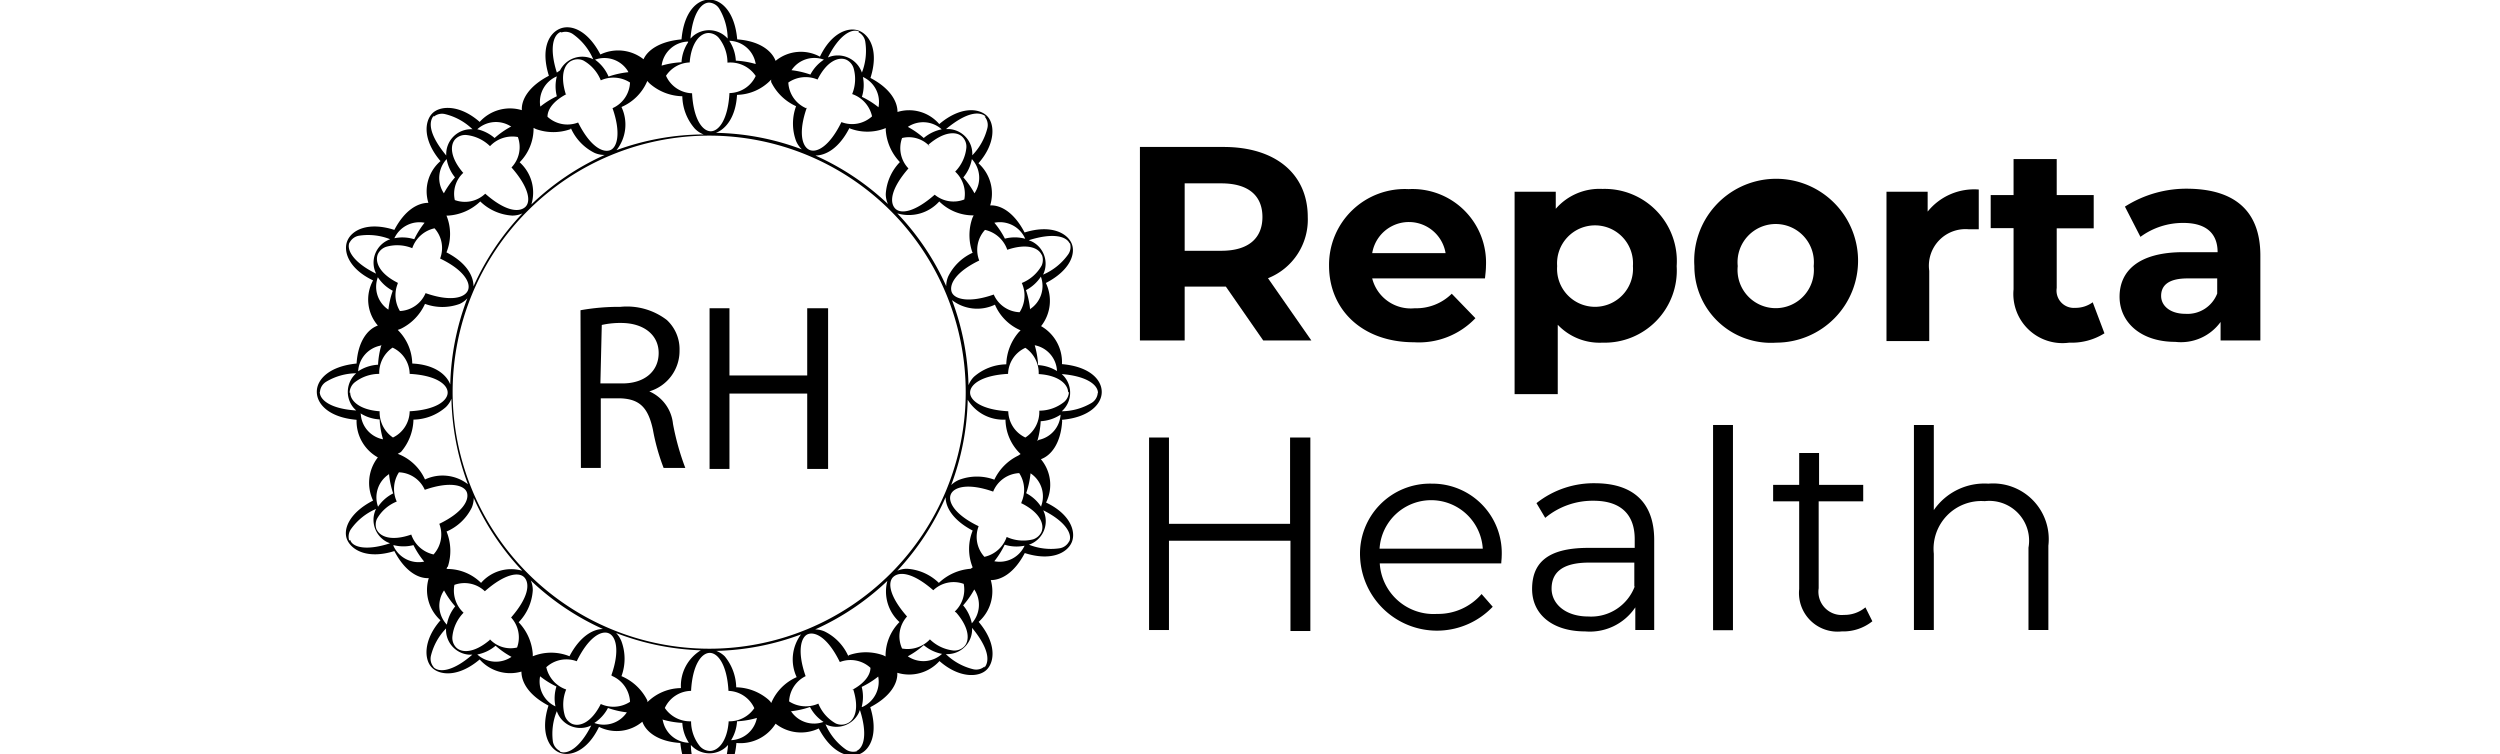 <svg id="Layer_2" data-name="Layer 2" 
    xmlns="http://www.w3.org/2000/svg" viewBox="0 0 125.71 37.93">
    <defs>
        <style>.cls-1{fill:#000;}.cls-2{isolation:isolate;}</style>
    </defs>
    <title>reporta logo</title>
    <path id="rnd1" class="cls-1" d="M53.4,21.11c1.36-.12,2-.78,2-1.4s-.61-1.28-2-1.4a2.09,2.09,0,0,0-1.05-1.91,2.06,2.06,0,0,0,.24-2.17c1.22-.63,1.52-1.48,1.29-2s-1.05-.95-2.36-.54c-.52-1-1.19-1.39-1.73-1.36a2.05,2.05,0,0,0-.59-2.12c.88-1,.83-2,.42-2.39s-1.34-.47-2.39.42a2,2,0,0,0-2.1-.61c0-.53-.37-1.19-1.36-1.71.42-1.31,0-2.12-.54-2.36s-1.42.07-2,1.29A2,2,0,0,0,39,3.06c-.19-.51-.81-1-1.93-1.08-.12-1.37-.78-2-1.4-2s-1.28.61-1.4,2c-1.11.1-1.71.55-1.91,1a2.06,2.06,0,0,0-2.17-.24c-.63-1.21-1.48-1.54-2.05-1.29s-.95,1.05-.54,2.36c-1,.52-1.39,1.19-1.36,1.73a2.05,2.05,0,0,0-2.12.59c-1-.88-2-.83-2.39-.42s-.47,1.34.42,2.39a2,2,0,0,0-.61,2.1c-.54,0-1.19.37-1.71,1.36-1.31-.42-2.13,0-2.36.54s.07,1.42,1.29,2A2,2,0,0,0,19,16.37c-.51.18-1,.79-1.07,1.91-1.38.14-2,.8-2,1.42s.61,1.29,2,1.41A2.09,2.09,0,0,0,19,23a2.08,2.08,0,0,0-.24,2.17c-1.22.63-1.54,1.48-1.29,2s1.05.95,2.36.54c.52,1,1.19,1.39,1.73,1.36a2.05,2.05,0,0,0,.59,2.12c-.88,1-.83,2-.42,2.39s1.34.47,2.39-.42a2.05,2.05,0,0,0,2.1.61c0,.54.37,1.19,1.36,1.71-.42,1.31,0,2.13.54,2.36s1.42-.07,2-1.29a2,2,0,0,0,2.18-.26c.18.51.79,1,1.91,1.07.14,1.38.8,2,1.42,2s1.28-.61,1.4-2A2.09,2.09,0,0,0,39,36.39a2.07,2.07,0,0,0,2.17.24c.64,1.22,1.49,1.52,2.05,1.29s.95-1.05.54-2.36c1-.52,1.39-1.19,1.36-1.73a2.05,2.05,0,0,0,2.12-.59c1,.88,2,.83,2.39.42s.47-1.34-.42-2.39a2.05,2.05,0,0,0,.61-2.1c.54,0,1.19-.37,1.71-1.36,1.31.42,2.13,0,2.36-.54s-.07-1.42-1.29-2a2,2,0,0,0-.26-2.18c.51-.18,1-.79,1.07-1.91m-1.25,1a4.32,4.32,0,0,0,.17-1,2,2,0,0,0,1-.33,1.38,1.38,0,0,1-1.1,1.27Zm-.79,3.13c.92.46,1.16,1.05,1,1.44a.71.71,0,0,1-.42.37A2,2,0,0,1,50.62,27h0v0a1.53,1.53,0,0,1-1.12,1,1.49,1.49,0,0,1-.29-1.54v0h0c-1.19-.57-1.56-1.22-1.4-1.6s.88-.58,2.13-.14h0v0a1.49,1.49,0,0,1,1.31-.93,1.53,1.53,0,0,1,.11,1.47v.08Zm-3.28,5.5,0,0,0,0c.67.78.68,1.42.38,1.71a.69.69,0,0,1-.53.19,2,2,0,0,1-1.18-.56l0,0,0,0a1.54,1.54,0,0,1-1.4.46A1.48,1.48,0,0,1,45.61,31l0,0,0,0c-.88-1-1-1.72-.68-2s1-.19,2,.68l0,0,0,0a1.48,1.48,0,0,1,1.53-.32,1.51,1.51,0,0,1-.45,1.39ZM42.9,34.65h0v0c.32,1,.08,1.57-.31,1.73a.69.69,0,0,1-.56,0,2,2,0,0,1-.88-1v0h0a1.54,1.54,0,0,1-1.47-.11A1.48,1.48,0,0,1,40.51,34h0v0c-.44-1.25-.24-2,.14-2.12s1,.22,1.58,1.41v0h0a1.48,1.48,0,0,1,1.54.29c0,.36-.3.79-.94,1.12Zm-6.26,1.63h0v0c-.07,1-.53,1.48-.94,1.48a.7.7,0,0,1-.51-.24,2,2,0,0,1-.44-1.25v0h0a1.53,1.53,0,0,1-1.32-.67,1.48,1.48,0,0,1,1.32-.86h0v0c.07-1.32.53-1.91.94-1.91s.87.6.94,1.91v0h0a1.48,1.48,0,0,1,1.3.87,1.52,1.52,0,0,1-1.3.66ZM22.76,19.72a12.9,12.9,0,1,1,12.91,12.9h0A12.92,12.92,0,0,1,22.76,19.72ZM30.8,34a1.49,1.49,0,0,1,.88,1.29,1.53,1.53,0,0,1-1.47.11h0v0c-.46.92-1.05,1.16-1.44,1a.7.7,0,0,1-.37-.42,2,2,0,0,1,.07-1.31v0h0a1.53,1.53,0,0,1-1-1.12A1.49,1.49,0,0,1,29,33.25h0v0c.58-1.19,1.22-1.56,1.6-1.41s.58.88.14,2.12v0Zm-2.16-1a2.46,2.46,0,0,0-1.85,0v-.11a2.57,2.57,0,0,0-.71-1.6,2.54,2.54,0,0,0,.71-1.6,1.2,1.2,0,0,0-.1-.5,13.1,13.1,0,0,0,3.63,2.44c-.52,0-1.17.39-1.68,1.36Zm-4-.83,0,0,0,0c-.78.67-1.42.68-1.71.38a.7.7,0,0,1-.18-.56,2,2,0,0,1,.56-1.18l0,0,0,0a1.52,1.52,0,0,1-.46-1.4,1.48,1.48,0,0,1,1.53.32l0,0,0,0c1-.88,1.73-1,2-.68s.19,1-.68,2l0,0,0,0A1.48,1.48,0,0,1,26,32.56a1.43,1.43,0,0,1-1.39-.44Zm-5.69-5.51a.7.7,0,0,1,0-.56,2,2,0,0,1,1-.88h0v0a1.54,1.54,0,0,1,.11-1.47,1.48,1.48,0,0,1,1.3.88v0h0c1.25-.44,2-.24,2.12.14s-.21,1-1.39,1.57h0v0a1.49,1.49,0,0,1-.29,1.54,1.53,1.53,0,0,1-1.12-1v0h0c-1,.35-1.59.11-1.75-.28Zm-1.37-6.91a.7.7,0,0,1,.24-.51,2,2,0,0,1,1.25-.44h0v0a1.53,1.53,0,0,1,.67-1.32,1.48,1.48,0,0,1,.86,1.32v0h0c1.32.07,1.91.53,1.91.94s-.59.87-1.91.94h0v0A1.49,1.49,0,0,1,19.76,22a1.53,1.53,0,0,1-.67-1.32v0h0c-1-.07-1.48-.52-1.48-.94ZM20,14.22c-.92-.46-1.16-1.05-1-1.44a.7.7,0,0,1,.42-.37,2,2,0,0,1,1.31.07h0v0a1.53,1.53,0,0,1,1.12-1A1.48,1.48,0,0,1,22.13,13v0h0c1.19.57,1.56,1.22,1.4,1.6s-.88.58-2.13.14h0v0a1.48,1.48,0,0,1-1.29.9A1.54,1.54,0,0,1,20,14.26v0Zm3.29-5.53,0,0,0,0c-.67-.78-.67-1.42-.38-1.71a.7.7,0,0,1,.55-.19,2,2,0,0,1,1.18.56l0,0,0,0a1.54,1.54,0,0,1,1.4-.46,1.48,1.48,0,0,1-.32,1.53l0,0,0,0c.88,1,1,1.73.68,2s-1,.2-2-.68l0,0,0,0a1.48,1.48,0,0,1-1.53.32,1.43,1.43,0,0,1,.44-1.38Zm5.17-3.92h0v0c-.32-1-.08-1.57.31-1.73a.7.7,0,0,1,.56,0,2,2,0,0,1,.88,1v0h0a1.54,1.54,0,0,1,1.47.11,1.48,1.48,0,0,1-.88,1.29h0v0c.44,1.25.24,2-.14,2.12s-1-.22-1.59-1.4v0h0a1.48,1.48,0,0,1-1.54-.29c0-.37.3-.79.94-1.13Zm.24,1.66a2.54,2.54,0,0,0,1.2,1.26,1.25,1.25,0,0,0,.51.1,13,13,0,0,0-3.69,2.49,2.05,2.05,0,0,0-.59-2.12,2.42,2.42,0,0,0,.7-1.73l.12.06a2.58,2.58,0,0,0,1.75,0Zm-6.15,4.41a2.57,2.57,0,0,0,1.6-.71,2.53,2.53,0,0,0,1.6.71,1.22,1.22,0,0,0,.52-.11,13.1,13.1,0,0,0-2.46,3.67c0-.54-.37-1.2-1.36-1.71a2.45,2.45,0,0,0,0-1.85Zm-2.39,5.69a2.57,2.57,0,0,0,1.21-1.25,2.53,2.53,0,0,0,1.75,0A1.22,1.22,0,0,0,23.5,15a13,13,0,0,0-.86,4.33c-.19-.5-.8-1-1.91-1.05A2.44,2.44,0,0,0,20,16.59Zm0,6.2a2.58,2.58,0,0,0,.63-1.63,2.53,2.53,0,0,0,1.63-.63,1.21,1.21,0,0,0,.28-.42,13,13,0,0,0,.83,4.3,2.08,2.08,0,0,0-2.16-.24A2.46,2.46,0,0,0,20,22.82Zm2.29,4a2.53,2.53,0,0,0,1.27-1.2,1.25,1.25,0,0,0,.1-.49,13.06,13.06,0,0,0,2.44,3.66,2,2,0,0,0-2.07.61,2.42,2.42,0,0,0-1.73-.7s0-.08.06-.12a2.58,2.58,0,0,0-.06-1.75ZM34.68,3.14h0v0c.08-1,.53-1.48.95-1.48a.7.7,0,0,1,.51.24,2,2,0,0,1,.44,1.25v0h0A1.53,1.53,0,0,1,38,3.82a1.48,1.48,0,0,1-1.32.86h0v0c-.07,1.32-.53,1.92-.94,1.92s-.87-.59-.94-1.91v0h0a1.48,1.48,0,0,1-1.31-.88A1.49,1.49,0,0,1,34.68,3.14Zm5.85,2.3a1.49,1.49,0,0,1-.89-1.29A1.53,1.53,0,0,1,41.11,4h0V4c.46-.92,1.05-1.16,1.44-1a.71.71,0,0,1,.37.42,2,2,0,0,1-.07,1.31v0h0a1.53,1.53,0,0,1,1,1.12,1.49,1.49,0,0,1-1.54.29h0l0,0c-.58,1.19-1.22,1.56-1.6,1.4s-.58-.88-.14-2.13v0Zm2.16,1a2.46,2.46,0,0,0,1.85,0v.11a2.58,2.58,0,0,0,.71,1.6,2.54,2.54,0,0,0-.71,1.6,1.2,1.2,0,0,0,.11.51A13.07,13.07,0,0,0,41,7.82c.53,0,1.19-.37,1.7-1.36Zm4,.83,0,0,0,0c.78-.67,1.42-.68,1.71-.38a.69.69,0,0,1,.19.56,2,2,0,0,1-.56,1.18l0,0,0,0a1.52,1.52,0,0,1,.46,1.4A1.48,1.48,0,0,1,47,9.79l0,0,0,0c-1,.88-1.72,1-2,.68s-.19-1,.68-2l0,0,0,0a1.48,1.48,0,0,1-.32-1.53,1.43,1.43,0,0,1,1.4.43Zm5.69,5.52a.7.7,0,0,1,0,.56,2,2,0,0,1-1,.88h0v0a1.54,1.54,0,0,1-.11,1.47,1.48,1.48,0,0,1-1.3-.89v0h0c-1.25.44-2,.24-2.12-.14s.21-1,1.39-1.57h0v0a1.48,1.48,0,0,1,.29-1.54,1.54,1.54,0,0,1,1.12,1v0h0c1-.34,1.59-.1,1.74.28Zm1.37,6.91a.7.7,0,0,1-.24.51,2,2,0,0,1-1.25.44h0v0A1.53,1.53,0,0,1,51.56,22a1.49,1.49,0,0,1-.86-1.32v0h0c-1.32-.07-1.92-.53-1.92-.94s.59-.87,1.91-.94h0v0a1.48,1.48,0,0,1,.87-1.31,1.53,1.53,0,0,1,.67,1.32v0h0c1,.06,1.48.51,1.48.93Zm-2.52-3a2.58,2.58,0,0,0-.63,1.62,2.53,2.53,0,0,0-1.63.63,1.25,1.25,0,0,0-.27.42,12.92,12.92,0,0,0-.83-4.28,2.07,2.07,0,0,0,2.16.23,2.45,2.45,0,0,0,1.29,1.29Zm-2.3-4a2.54,2.54,0,0,0-1.25,1.2,1.25,1.25,0,0,0-.1.49,13,13,0,0,0-2.46-3.66,2.06,2.06,0,0,0,2.11-.6,2.42,2.42,0,0,0,1.73.7l-.06.12a2.59,2.59,0,0,0,0,1.75ZM42.66,33a2.52,2.52,0,0,0-1.2-1.25,1.25,1.25,0,0,0-.47-.1,13.06,13.06,0,0,0,3.63-2.44,2.08,2.08,0,0,0,.61,2.07,2.42,2.42,0,0,0-.7,1.73l-.12-.06a2.59,2.59,0,0,0-1.74,0Zm6.15-4.4a2.59,2.59,0,0,0-1.6.71,2.53,2.53,0,0,0-1.6-.71,1.25,1.25,0,0,0-.49.1A13.09,13.09,0,0,0,47.55,25c0,.53.39,1.17,1.36,1.68a2.46,2.46,0,0,0,0,1.85Zm2.39-5.69A2.57,2.57,0,0,0,50,24.12a2.53,2.53,0,0,0-1.75,0,1.25,1.25,0,0,0-.42.27,12.9,12.9,0,0,0,.83-4.29,2.09,2.09,0,0,0,1.9,1,2.43,2.43,0,0,0,.76,1.73Zm4-3.16a.65.65,0,0,1-.31.51,3,3,0,0,1-1.5.42,1.25,1.25,0,0,0,.11-1.76l-.11-.11c1.25.1,1.82.54,1.82.95Zm-2-1.06a2,2,0,0,0-1-.33,4.33,4.33,0,0,0-.17-1,1.38,1.38,0,0,1,1.12,1.3ZM51.8,15.59a4.35,4.35,0,0,0-.21-1,2,2,0,0,0,.75-.68,1.39,1.39,0,0,1-.54,1.63Zm2-3.37a.65.65,0,0,1-.1.59,3,3,0,0,1-1.25,1,1.25,1.25,0,0,0-.57-1.67l-.15-.06c1.22-.39,1.9-.2,2.06.17ZM51.53,12a2,2,0,0,0-1,0A4.25,4.25,0,0,0,50,11.2a1.39,1.39,0,0,1,1.55.8ZM49,9.72a4.37,4.37,0,0,0-.56-.8A2,2,0,0,0,48.87,8,1.39,1.39,0,0,1,49,9.72Zm.51-3.86a.65.65,0,0,1,.14.58,3,3,0,0,1-.76,1.37,1.25,1.25,0,0,0-1.16-1.32h-.16c1-.83,1.66-.92,2-.63Zm-2.14.64a2,2,0,0,0-.92.44,4.32,4.32,0,0,0-.8-.56,1.39,1.39,0,0,1,1.71.13ZM44.17,5.39a4.26,4.26,0,0,0-.83-.52,2,2,0,0,0,.05-1,1.38,1.38,0,0,1,.78,1.54Zm-1-3.77a.65.65,0,0,1,.34.48,3,3,0,0,1-.17,1.55,1.29,1.29,0,0,0-.71-.76,1.27,1.27,0,0,0-1,0c.56-1.12,1.18-1.47,1.56-1.31ZM41.43,3a2,2,0,0,0-.68.75,4.42,4.42,0,0,0-.95-.22A1.38,1.38,0,0,1,41.43,3ZM38.78,4a.44.44,0,0,0,0,.13,2.57,2.57,0,0,0,1.25,1.21,2.53,2.53,0,0,0,0,1.75,1.25,1.25,0,0,0,.29.42A12.92,12.92,0,0,0,36,6.68c.5-.19,1-.8,1.06-1.91A2.43,2.43,0,0,0,38.78,4ZM38,3.22a4.33,4.33,0,0,0-1-.17,2,2,0,0,0-.33-1A1.38,1.38,0,0,1,38,3.22ZM35.66.13a.65.65,0,0,1,.51.31,3,3,0,0,1,.42,1.5,1.25,1.25,0,0,0-1.76-.11l-.11.11C34.82.69,35.26.13,35.66.13Zm-1.06,2a2,2,0,0,0-.33,1,4.32,4.32,0,0,0-1,.17A1.38,1.38,0,0,1,34.6,2.09Zm-2,2,.08.08a2.57,2.57,0,0,0,1.63.63,2.54,2.54,0,0,0,.63,1.63,1.25,1.25,0,0,0,.44.29A12.91,12.91,0,0,0,31,7.55a2.07,2.07,0,0,0,.25-2.17,2.46,2.46,0,0,0,1.3-1.31Zm-1-.5a4.39,4.39,0,0,0-1,.22A2,2,0,0,0,29.92,3a1.39,1.39,0,0,1,1.63.54Zm-3.36-2a.65.65,0,0,1,.59.1,3,3,0,0,1,1,1.25,1.25,1.25,0,0,0-1.67.56L28,3.65C27.62,2.45,27.81,1.77,28.18,1.61ZM28,3.84a2,2,0,0,0,0,1,4.15,4.15,0,0,0-.83.52A1.39,1.39,0,0,1,28,3.84ZM25.67,6.38a4.34,4.34,0,0,0-.8.56A2,2,0,0,0,24,6.5a1.39,1.39,0,0,1,1.71-.13Zm-3.86-.51a.65.65,0,0,1,.58-.13,3,3,0,0,1,1.37.76,1.25,1.25,0,0,0-1.32,1.32c-.83-1-.92-1.66-.63-2ZM22.46,8a2,2,0,0,0,.42.92,4.33,4.33,0,0,0-.56.8A1.39,1.39,0,0,1,22.46,8ZM21.35,11.2a4.26,4.26,0,0,0-.52.83,2,2,0,0,0-1-.05A1.39,1.39,0,0,1,21.35,11.2Zm-3.77,1a.65.65,0,0,1,.49-.35,3,3,0,0,1,1.55.18,1.25,1.25,0,0,0-.77,1.58l.06.15C17.77,13.2,17.42,12.57,17.57,12.2ZM19,13.94a2,2,0,0,0,.75.68,4.27,4.27,0,0,0-.22.95A1.38,1.38,0,0,1,19,13.94Zm.18,3.4a4.3,4.3,0,0,0-.17,1,2,2,0,0,0-1,.33,1.39,1.39,0,0,1,1.12-1.29Zm-3.09,2.36a.65.65,0,0,1,.32-.51,3,3,0,0,1,1.5-.42,1.25,1.25,0,0,0-.11,1.76l.11.11C16.64,20.56,16.08,20.12,16.08,19.71Zm2,1.06a2,2,0,0,0,1,.33,4.3,4.3,0,0,0,.17,1,1.38,1.38,0,0,1-1.12-1.29Zm1.47,3.05a4.31,4.31,0,0,0,.21,1,2,2,0,0,0-.76.67,1.39,1.39,0,0,1,.54-1.63Zm-2,3.37a.66.66,0,0,1,.1-.59,3,3,0,0,1,1.25-1,1.25,1.25,0,0,0,.56,1.67l.14.06c-1.19.39-1.89.2-2-.17Zm2.23.23a2,2,0,0,0,1,0,4.33,4.33,0,0,0,.54.83,1.39,1.39,0,0,1-1.55-.8Zm2.54,2.28a4.33,4.33,0,0,0,.56.8,2,2,0,0,0-.42.92,1.38,1.38,0,0,1-.15-1.71Zm-.52,3.86a.65.65,0,0,1-.14-.58,3,3,0,0,1,.76-1.37,1.25,1.25,0,0,0,1.16,1.32h.16c-.95.83-1.66.92-1.95.63ZM24,32.91a2,2,0,0,0,.92-.44,4.35,4.35,0,0,0,.8.56A1.39,1.39,0,0,1,24,32.91ZM27.15,34a4.34,4.34,0,0,0,.83.52,2,2,0,0,0-.05,1A1.38,1.38,0,0,1,27.16,34Zm1,3.76a.65.65,0,0,1-.35-.48A3,3,0,0,1,28,35.76a1.25,1.25,0,0,0,1.58.78l.15-.06c-.56,1.12-1.19,1.47-1.56,1.32Zm1.74-1.41a2,2,0,0,0,.68-.75,4.38,4.38,0,0,0,.95.22,1.39,1.39,0,0,1-1.62.54Zm2.66-1a.44.44,0,0,0,0-.13A2.57,2.57,0,0,0,31.25,34a2.53,2.53,0,0,0,0-1.75,1.25,1.25,0,0,0-.27-.42,12.94,12.94,0,0,0,4.26.87,2.09,2.09,0,0,0-1,1.9,2.44,2.44,0,0,0-1.71.73Zm.76.83a4.31,4.31,0,0,0,1,.17,2,2,0,0,0,.33,1,1.38,1.38,0,0,1-1.31-1.12Zm2.36,3.09a.65.65,0,0,1-.51-.31,3,3,0,0,1-.42-1.5,1.25,1.25,0,0,0,1.76.11l.11-.11c-.11,1.25-.55,1.81-1,1.81Zm1.06-2a2,2,0,0,0,.33-1,4.31,4.31,0,0,0,1-.17,1.38,1.38,0,0,1-1.31,1.12Zm2-2-.08-.08a2.57,2.57,0,0,0-1.63-.63A2.54,2.54,0,0,0,36.44,33a1.25,1.25,0,0,0-.42-.27,13,13,0,0,0,4.26-.83,2.1,2.1,0,0,0-.22,2.15,2.46,2.46,0,0,0-1.28,1.3Zm1,.5a4.41,4.41,0,0,0,1-.22,2,2,0,0,0,.68.75,1.39,1.39,0,0,1-1.63-.53Zm3.37,2a.65.65,0,0,1-.59-.1,3,3,0,0,1-1-1.25,1.25,1.25,0,0,0,1.67-.57l.06-.15c.39,1.22.2,1.9-.17,2.06Zm.23-2.23a2,2,0,0,0,0-1,4.31,4.31,0,0,0,.83-.52,1.39,1.39,0,0,1-.8,1.53ZM45.65,33a4.33,4.33,0,0,0,.8-.56,2,2,0,0,0,.92.44,1.39,1.39,0,0,1-1.71.13Zm3.86.51a.64.64,0,0,1-.58.14,3,3,0,0,1-1.37-.76,1.25,1.25,0,0,0,1.32-1.32c.82,1,.91,1.66.62,2Zm-.64-2.15a2,2,0,0,0-.44-.92,4.39,4.39,0,0,0,.56-.8,1.39,1.39,0,0,1-.13,1.71ZM50,28.22a4.39,4.39,0,0,0,.52-.83,2,2,0,0,0,1,.05,1.38,1.38,0,0,1-1.53.78Zm3.76-1a.65.65,0,0,1-.48.35,3,3,0,0,1-1.54-.18,1.25,1.25,0,0,0,.78-1.58l-.06-.15c1.12.56,1.47,1.19,1.31,1.56Zm-1.41-1.74a2,2,0,0,0-.75-.68,4.39,4.39,0,0,0,.22-1,1.39,1.39,0,0,1,.54,1.63Z"/>
    <g class="cls-2">
        <path class="cls-1" d="M29.19,15.6a10.87,10.87,0,0,1,2-.17,3.3,3.3,0,0,1,2.34.66,2,2,0,0,1,.64,1.53,2.12,2.12,0,0,1-1.52,2.06v0a2,2,0,0,1,1.19,1.63,12.81,12.81,0,0,0,.62,2.22H33.37a10.48,10.48,0,0,1-.54-1.93c-.24-1.11-.67-1.53-1.62-1.57h-1v3.5h-1Zm1,3.68H31.3c1.11,0,1.82-.61,1.82-1.53s-.76-1.5-1.86-1.51a4.27,4.27,0,0,0-1,.1Z"/>
        <path class="cls-1" d="M36.68,15.5v3.38h3.91V15.5h1.05v8.08H40.59V19.79H36.68v3.79h-1V15.5Z"/>
    </g>
    <g class="cls-2">
        <path class="cls-1" d="M63.52,17.12l-1.88-2.71H59.57v2.71H57.32V7.39h4.21c2.6,0,4.23,1.35,4.23,3.53a3.17,3.17,0,0,1-2,3.07l2.18,3.13Zm-2.11-7.9H59.57v3.39h1.84c1.38,0,2.07-.64,2.07-1.7S62.79,9.22,61.41,9.22Z"/>
        <path class="cls-1" d="M74.67,14H69a2,2,0,0,0,2.14,1.5A2.54,2.54,0,0,0,73,14.77L74.19,16a3.92,3.92,0,0,1-3.09,1.21c-2.59,0-4.27-1.63-4.27-3.85a3.81,3.81,0,0,1,4-3.85,3.7,3.7,0,0,1,3.89,3.88C74.72,13.57,74.69,13.81,74.67,14ZM69,12.73h3.69a1.87,1.87,0,0,0-3.69,0Z"/>
        <path class="cls-1" d="M84.31,13.38a3.63,3.63,0,0,1-3.73,3.85,2.9,2.9,0,0,1-2.25-.9v3.49H76.16V9.64h2.07v.86a2.91,2.91,0,0,1,2.35-1A3.63,3.63,0,0,1,84.31,13.38Zm-2.2,0a1.91,1.91,0,1,0-3.81,0,1.91,1.91,0,1,0,3.81,0Z"/>
        <path class="cls-1" d="M85.2,13.38a4.12,4.12,0,1,1,4.12,3.85A3.85,3.85,0,0,1,85.2,13.38Zm6,0a1.92,1.92,0,1,0-3.82,0,1.92,1.92,0,1,0,3.82,0Z"/>
    </g>
    <g class="cls-2">
        <path class="cls-1" d="M99.5,9.53v2l-.49,0a1.84,1.84,0,0,0-2,2.09v3.53H94.86V9.64h2.07v1A3,3,0,0,1,99.5,9.53Z"/>
    </g>
    <g class="cls-2">
        <path class="cls-1" d="M105.82,16.76a3.1,3.1,0,0,1-1.77.47,2.47,2.47,0,0,1-2.8-2.68V11.47H100.1V9.81h1.15V8h2.17V9.81h1.86v1.67h-1.86v3a.87.87,0,0,0,.93,1,1.46,1.46,0,0,0,.88-.28Z"/>
        <path class="cls-1" d="M113.66,12.85v4.27h-2v-.93a2.46,2.46,0,0,1-2.28,1c-1.75,0-2.8-1-2.8-2.27s.93-2.24,3.21-2.24h1.72c0-.93-.56-1.47-1.72-1.47a3.6,3.6,0,0,0-2.16.7l-.78-1.52a5.75,5.75,0,0,1,3.23-.9C112.34,9.53,113.66,10.58,113.66,12.85Zm-2.17,1.91V14H110c-1,0-1.33.38-1.33.88s.46.9,1.22.9A1.6,1.6,0,0,0,111.49,14.76Z"/>
    </g>
    <g class="cls-2">
        <path class="cls-1" d="M65.89,22v9.73h-1V27.19H58.78v4.49h-1V22h1v4.34h6.09V22Z"/>
    </g>
    <g class="cls-2">
        <path class="cls-1" d="M75.49,28.33H69.38a2.71,2.71,0,0,0,2.88,2.54,2.88,2.88,0,0,0,2.24-1l.56.64A3.87,3.87,0,0,1,68.39,28,3.52,3.52,0,0,1,72,24.32,3.49,3.49,0,0,1,75.51,28C75.51,28.11,75.49,28.22,75.49,28.33Zm-6.12-.74h5.19a2.6,2.6,0,0,0-5.19,0Z"/>
    </g>
    <g class="cls-2">
        <path class="cls-1" d="M83.18,27.15v4.53h-.95V30.54a2.75,2.75,0,0,1-2.52,1.21c-1.65,0-2.67-.86-2.67-2.13s.72-2.07,2.82-2.07H82.2v-.44c0-1.25-.71-1.93-2.07-1.93a3.73,3.73,0,0,0-2.43.86l-.44-.74a4.64,4.64,0,0,1,3-1C82.11,24.32,83.18,25.26,83.18,27.15Zm-1,2.34v-1.2H79.9c-1.42,0-1.88.56-1.88,1.31S78.7,31,79.87,31A2.34,2.34,0,0,0,82.2,29.49Z"/>
    </g>
    <g class="cls-2">
        <path class="cls-1" d="M86.14,21.37h1V31.69h-1Z"/>
    </g>
    <g class="cls-2">
        <path class="cls-1" d="M94.15,31.24a2.35,2.35,0,0,1-1.54.51,1.94,1.94,0,0,1-2.14-2.13V25.21H89.16v-.83h1.31v-1.6h1v1.6h2.22v.83H91.45v4.37a1.17,1.17,0,0,0,1.27,1.34,1.64,1.64,0,0,0,1.08-.38Z"/>
        <path class="cls-1" d="M103,27.44v4.24h-1V27.54a2,2,0,0,0-2.2-2.34,2.4,2.4,0,0,0-2.56,2.64v3.84h-1V21.37h1v4.28a3.09,3.09,0,0,1,2.74-1.33A2.8,2.8,0,0,1,103,27.44Z"/>
    </g>
</svg>